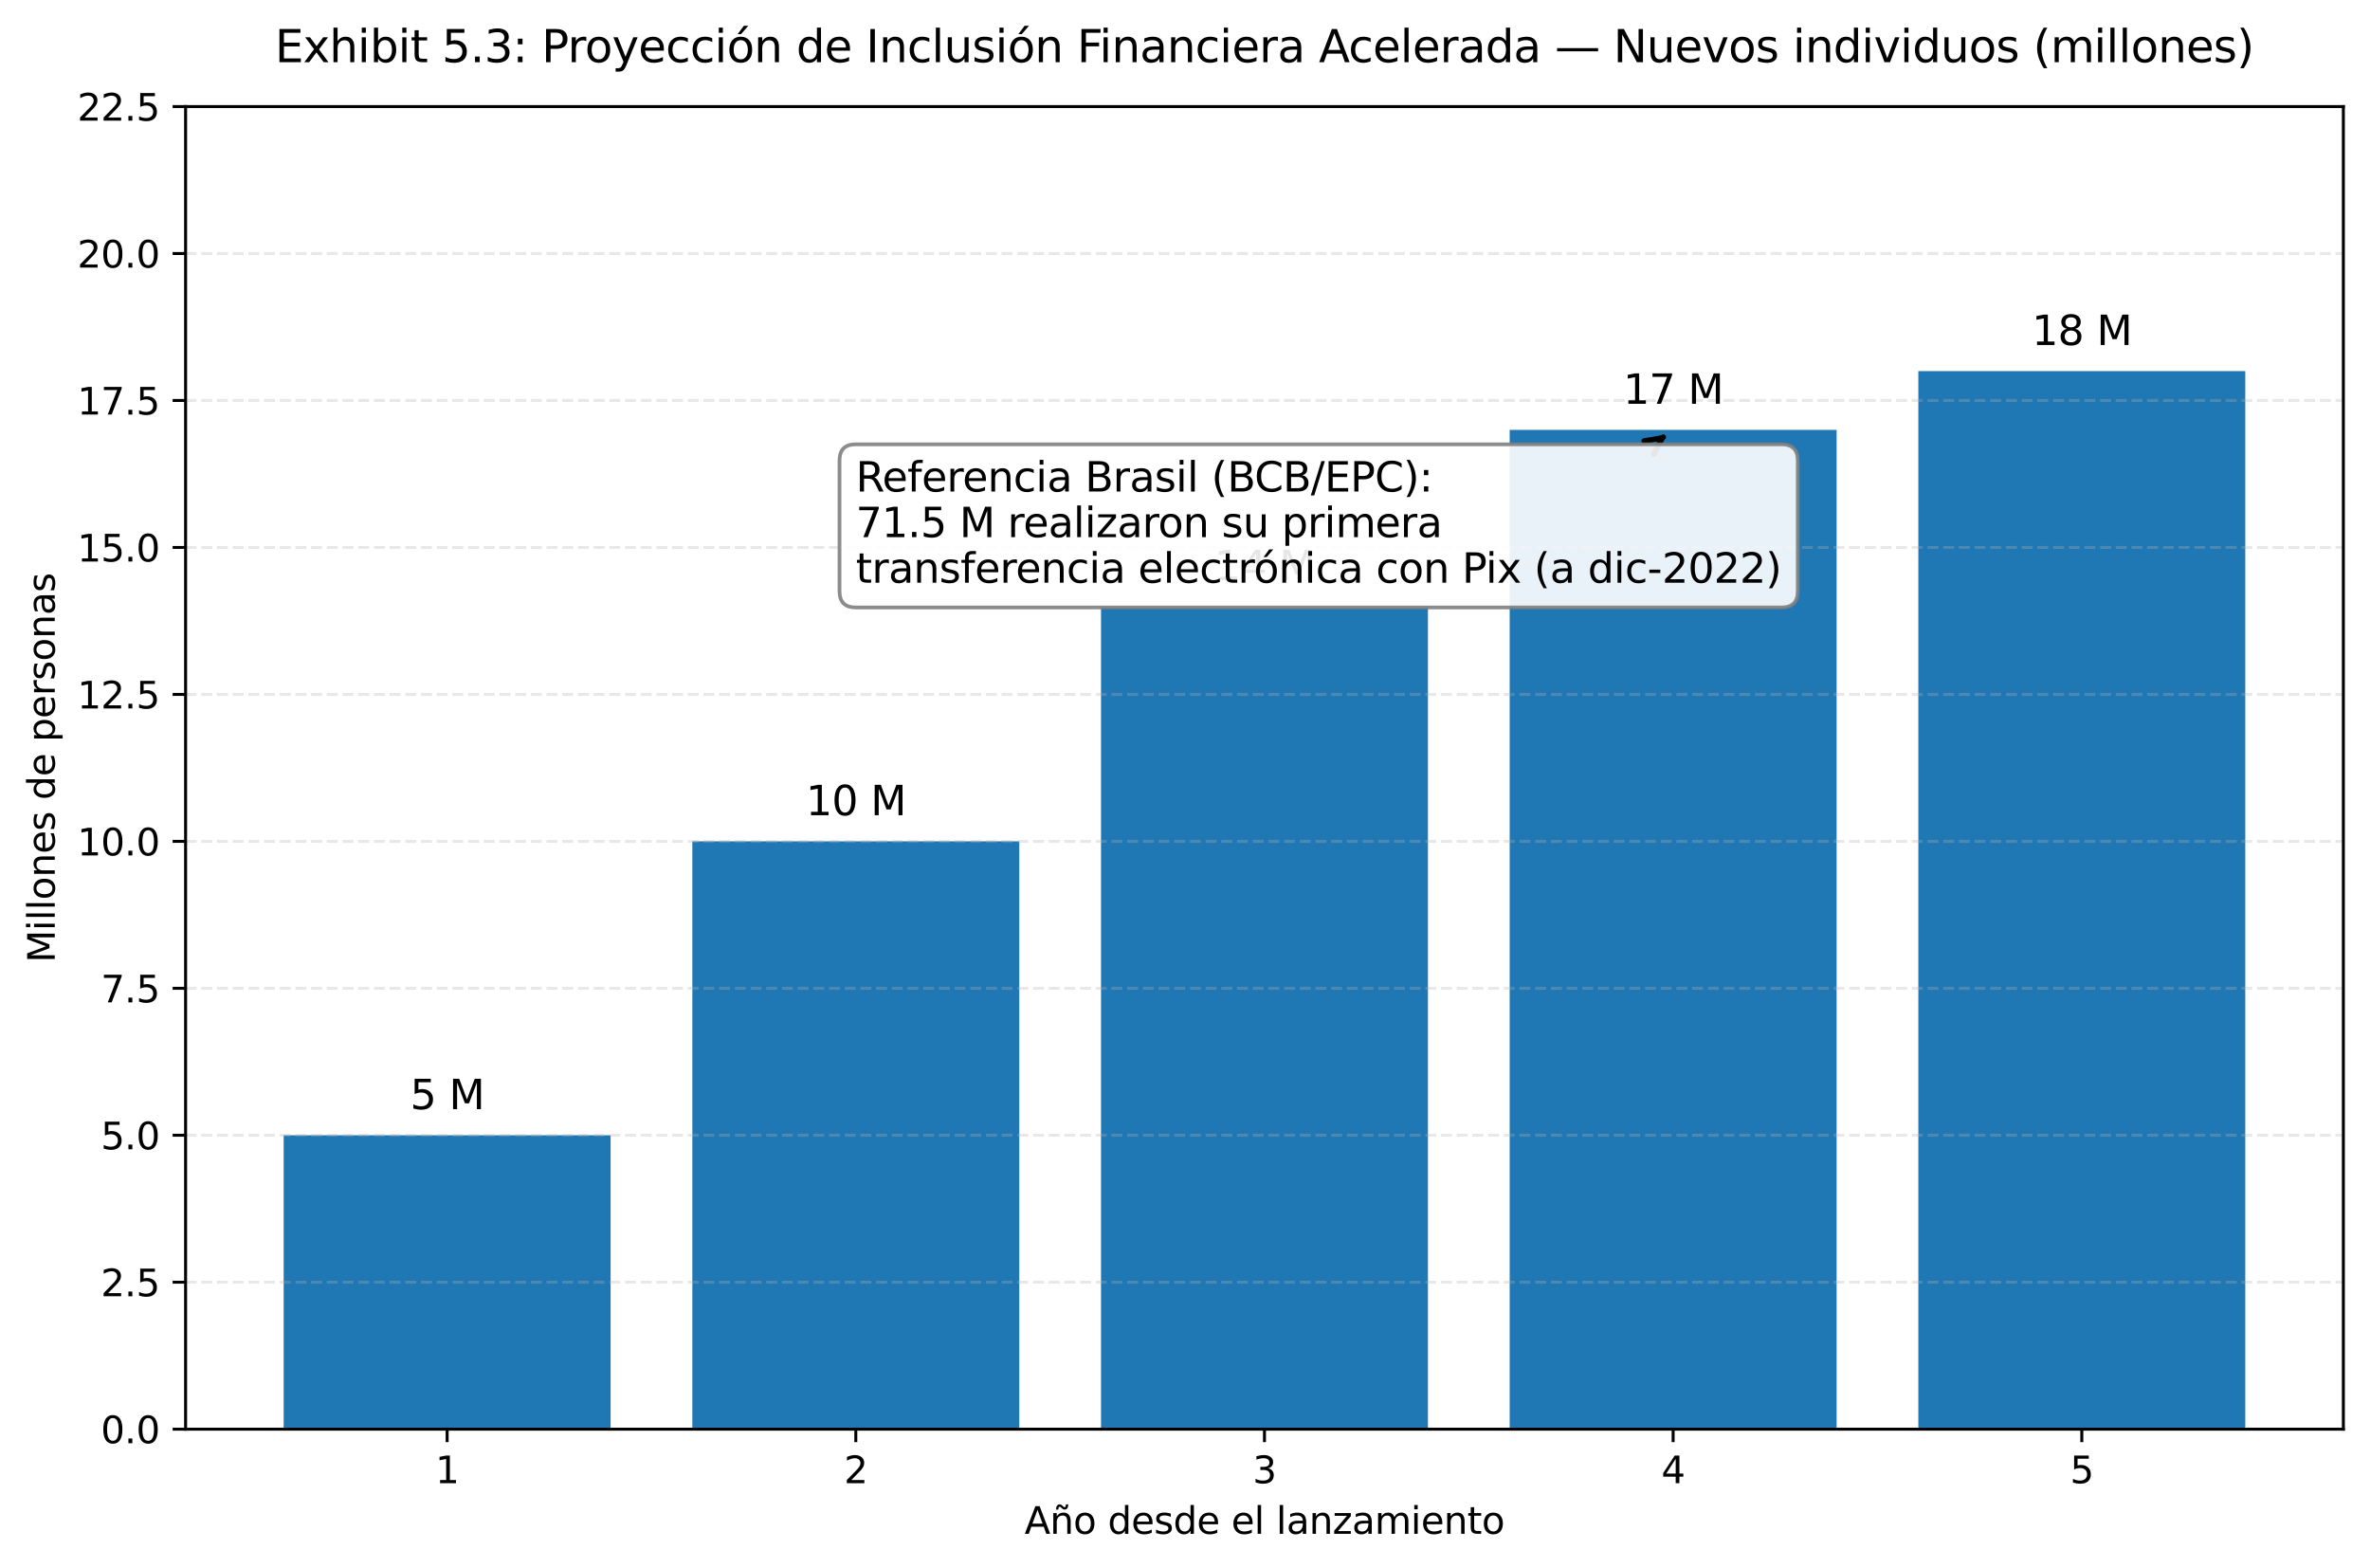 <?xml version="1.0" encoding="utf-8" standalone="no"?>
<!DOCTYPE svg PUBLIC "-//W3C//DTD SVG 1.1//EN"
  "http://www.w3.org/Graphics/SVG/1.1/DTD/svg11.dtd">
<svg xmlns:xlink="http://www.w3.org/1999/xlink" width="640.344pt" height="423.694pt" viewBox="0 0 640.344 423.694" xmlns="http://www.w3.org/2000/svg" version="1.1">
 <defs>
  <style type="text/css">*{stroke-linejoin: round; stroke-linecap: butt}</style>
 </defs>
 <g id="figure_1">
  <g id="patch_1">
   <path d="M 0 423.694 
L 640.344 423.694 
L 640.344 0 
L 0 0 
z
" style="fill: #ffffff"/>
  </g>
  <g id="axes_1">
   <g id="patch_2">
    <path d="M 50.144 386.138 
L 633.144 386.138 
L 633.144 28.798 
L 50.144 28.798 
z
" style="fill: #ffffff"/>
   </g>
   <g id="patch_3">
    <path d="M 76.644 386.138 
L 164.977 386.138 
L 164.977 306.729 
L 76.644 306.729 
z
" clip-path="url(#pb89495504a)" style="fill: #1f77b4"/>
   </g>
   <g id="patch_4">
    <path d="M 187.06 386.138 
L 275.394 386.138 
L 275.394 227.32 
L 187.06 227.32 
z
" clip-path="url(#pb89495504a)" style="fill: #1f77b4"/>
   </g>
   <g id="patch_5">
    <path d="M 297.477 386.138 
L 385.81 386.138 
L 385.81 163.793 
L 297.477 163.793 
z
" clip-path="url(#pb89495504a)" style="fill: #1f77b4"/>
   </g>
   <g id="patch_6">
    <path d="M 407.894 386.138 
L 496.227 386.138 
L 496.227 116.148 
L 407.894 116.148 
z
" clip-path="url(#pb89495504a)" style="fill: #1f77b4"/>
   </g>
   <g id="patch_7">
    <path d="M 518.31 386.138 
L 606.644 386.138 
L 606.644 100.266 
L 518.31 100.266 
z
" clip-path="url(#pb89495504a)" style="fill: #1f77b4"/>
   </g>
   <g id="matplotlib.axis_1">
    <g id="xtick_1">
     <g id="line2d_1">
      <defs>
       <path id="mb251bdc333" d="M 0 0 
L 0 3.5 
" style="stroke: #000000; stroke-width: 0.8"/>
      </defs>
      <g>
       <use xlink:href="#mb251bdc333" x="120.81" y="386.138" style="stroke: #000000; stroke-width: 0.8"/>
      </g>
     </g>
     <g id="text_1">
      <!-- 1 -->
      <g transform="translate(117.629 400.737) scale(0.1 -0.1)">
       <defs>
        <path id="DejaVuSans-31" d="M 794 531 
L 1825 531 
L 1825 4091 
L 703 3866 
L 703 4441 
L 1819 4666 
L 2450 4666 
L 2450 531 
L 3481 531 
L 3481 0 
L 794 0 
L 794 531 
z
" transform="scale(0.016)"/>
       </defs>
       <use xlink:href="#DejaVuSans-31"/>
      </g>
     </g>
    </g>
    <g id="xtick_2">
     <g id="line2d_2">
      <g>
       <use xlink:href="#mb251bdc333" x="231.227" y="386.138" style="stroke: #000000; stroke-width: 0.8"/>
      </g>
     </g>
     <g id="text_2">
      <!-- 2 -->
      <g transform="translate(228.046 400.737) scale(0.1 -0.1)">
       <defs>
        <path id="DejaVuSans-32" d="M 1228 531 
L 3431 531 
L 3431 0 
L 469 0 
L 469 531 
Q 828 903 1448 1529 
Q 2069 2156 2228 2338 
Q 2531 2678 2651 2914 
Q 2772 3150 2772 3378 
Q 2772 3750 2511 3984 
Q 2250 4219 1831 4219 
Q 1534 4219 1204 4116 
Q 875 4013 500 3803 
L 500 4441 
Q 881 4594 1212 4672 
Q 1544 4750 1819 4750 
Q 2544 4750 2975 4387 
Q 3406 4025 3406 3419 
Q 3406 3131 3298 2873 
Q 3191 2616 2906 2266 
Q 2828 2175 2409 1742 
Q 1991 1309 1228 531 
z
" transform="scale(0.016)"/>
       </defs>
       <use xlink:href="#DejaVuSans-32"/>
      </g>
     </g>
    </g>
    <g id="xtick_3">
     <g id="line2d_3">
      <g>
       <use xlink:href="#mb251bdc333" x="341.644" y="386.138" style="stroke: #000000; stroke-width: 0.8"/>
      </g>
     </g>
     <g id="text_3">
      <!-- 3 -->
      <g transform="translate(338.462 400.737) scale(0.1 -0.1)">
       <defs>
        <path id="DejaVuSans-33" d="M 2597 2516 
Q 3050 2419 3304 2112 
Q 3559 1806 3559 1356 
Q 3559 666 3084 287 
Q 2609 -91 1734 -91 
Q 1441 -91 1130 -33 
Q 819 25 488 141 
L 488 750 
Q 750 597 1062 519 
Q 1375 441 1716 441 
Q 2309 441 2620 675 
Q 2931 909 2931 1356 
Q 2931 1769 2642 2001 
Q 2353 2234 1838 2234 
L 1294 2234 
L 1294 2753 
L 1863 2753 
Q 2328 2753 2575 2939 
Q 2822 3125 2822 3475 
Q 2822 3834 2567 4026 
Q 2313 4219 1838 4219 
Q 1578 4219 1281 4162 
Q 984 4106 628 3988 
L 628 4550 
Q 988 4650 1302 4700 
Q 1616 4750 1894 4750 
Q 2613 4750 3031 4423 
Q 3450 4097 3450 3541 
Q 3450 3153 3228 2886 
Q 3006 2619 2597 2516 
z
" transform="scale(0.016)"/>
       </defs>
       <use xlink:href="#DejaVuSans-33"/>
      </g>
     </g>
    </g>
    <g id="xtick_4">
     <g id="line2d_4">
      <g>
       <use xlink:href="#mb251bdc333" x="452.06" y="386.138" style="stroke: #000000; stroke-width: 0.8"/>
      </g>
     </g>
     <g id="text_4">
      <!-- 4 -->
      <g transform="translate(448.879 400.737) scale(0.1 -0.1)">
       <defs>
        <path id="DejaVuSans-34" d="M 2419 4116 
L 825 1625 
L 2419 1625 
L 2419 4116 
z
M 2253 4666 
L 3047 4666 
L 3047 1625 
L 3713 1625 
L 3713 1100 
L 3047 1100 
L 3047 0 
L 2419 0 
L 2419 1100 
L 313 1100 
L 313 1709 
L 2253 4666 
z
" transform="scale(0.016)"/>
       </defs>
       <use xlink:href="#DejaVuSans-34"/>
      </g>
     </g>
    </g>
    <g id="xtick_5">
     <g id="line2d_5">
      <g>
       <use xlink:href="#mb251bdc333" x="562.477" y="386.138" style="stroke: #000000; stroke-width: 0.8"/>
      </g>
     </g>
     <g id="text_5">
      <!-- 5 -->
      <g transform="translate(559.296 400.737) scale(0.1 -0.1)">
       <defs>
        <path id="DejaVuSans-35" d="M 691 4666 
L 3169 4666 
L 3169 4134 
L 1269 4134 
L 1269 2991 
Q 1406 3038 1543 3061 
Q 1681 3084 1819 3084 
Q 2600 3084 3056 2656 
Q 3513 2228 3513 1497 
Q 3513 744 3044 326 
Q 2575 -91 1722 -91 
Q 1428 -91 1123 -41 
Q 819 9 494 109 
L 494 744 
Q 775 591 1075 516 
Q 1375 441 1709 441 
Q 2250 441 2565 725 
Q 2881 1009 2881 1497 
Q 2881 1984 2565 2268 
Q 2250 2553 1709 2553 
Q 1456 2553 1204 2497 
Q 953 2441 691 2322 
L 691 4666 
z
" transform="scale(0.016)"/>
       </defs>
       <use xlink:href="#DejaVuSans-35"/>
      </g>
     </g>
    </g>
    <g id="text_6">
     <!-- Año desde el lanzamiento -->
     <g transform="translate(276.822 414.415) scale(0.1 -0.1)">
      <defs>
       <path id="DejaVuSans-41" d="M 2188 4044 
L 1331 1722 
L 3047 1722 
L 2188 4044 
z
M 1831 4666 
L 2547 4666 
L 4325 0 
L 3669 0 
L 3244 1197 
L 1141 1197 
L 716 0 
L 50 0 
L 1831 4666 
z
" transform="scale(0.016)"/>
       <path id="DejaVuSans-f1" d="M 3513 2113 
L 3513 0 
L 2938 0 
L 2938 2094 
Q 2938 2591 2744 2837 
Q 2550 3084 2163 3084 
Q 1697 3084 1428 2787 
Q 1159 2491 1159 1978 
L 1159 0 
L 581 0 
L 581 3500 
L 1159 3500 
L 1159 2956 
Q 1366 3272 1645 3428 
Q 1925 3584 2291 3584 
Q 2894 3584 3203 3211 
Q 3513 2838 3513 2113 
z
M 2060 4281 
L 1881 4453 
Q 1813 4516 1761 4545 
Q 1710 4575 1669 4575 
Q 1550 4575 1494 4461 
Q 1438 4347 1431 4091 
L 1041 4091 
Q 1047 4513 1206 4742 
Q 1366 4972 1650 4972 
Q 1769 4972 1869 4928 
Q 1969 4884 2085 4781 
L 2263 4609 
Q 2331 4547 2383 4517 
Q 2435 4488 2475 4488 
Q 2594 4488 2650 4602 
Q 2706 4716 2713 4972 
L 3103 4972 
Q 3097 4550 2937 4320 
Q 2778 4091 2494 4091 
Q 2375 4091 2275 4134 
Q 2175 4178 2060 4281 
z
" transform="scale(0.016)"/>
       <path id="DejaVuSans-6f" d="M 1959 3097 
Q 1497 3097 1228 2736 
Q 959 2375 959 1747 
Q 959 1119 1226 758 
Q 1494 397 1959 397 
Q 2419 397 2687 759 
Q 2956 1122 2956 1747 
Q 2956 2369 2687 2733 
Q 2419 3097 1959 3097 
z
M 1959 3584 
Q 2709 3584 3137 3096 
Q 3566 2609 3566 1747 
Q 3566 888 3137 398 
Q 2709 -91 1959 -91 
Q 1206 -91 779 398 
Q 353 888 353 1747 
Q 353 2609 779 3096 
Q 1206 3584 1959 3584 
z
" transform="scale(0.016)"/>
       <path id="DejaVuSans-20" transform="scale(0.016)"/>
       <path id="DejaVuSans-64" d="M 2906 2969 
L 2906 4863 
L 3481 4863 
L 3481 0 
L 2906 0 
L 2906 525 
Q 2725 213 2448 61 
Q 2172 -91 1784 -91 
Q 1150 -91 751 415 
Q 353 922 353 1747 
Q 353 2572 751 3078 
Q 1150 3584 1784 3584 
Q 2172 3584 2448 3432 
Q 2725 3281 2906 2969 
z
M 947 1747 
Q 947 1113 1208 752 
Q 1469 391 1925 391 
Q 2381 391 2643 752 
Q 2906 1113 2906 1747 
Q 2906 2381 2643 2742 
Q 2381 3103 1925 3103 
Q 1469 3103 1208 2742 
Q 947 2381 947 1747 
z
" transform="scale(0.016)"/>
       <path id="DejaVuSans-65" d="M 3597 1894 
L 3597 1613 
L 953 1613 
Q 991 1019 1311 708 
Q 1631 397 2203 397 
Q 2534 397 2845 478 
Q 3156 559 3463 722 
L 3463 178 
Q 3153 47 2828 -22 
Q 2503 -91 2169 -91 
Q 1331 -91 842 396 
Q 353 884 353 1716 
Q 353 2575 817 3079 
Q 1281 3584 2069 3584 
Q 2775 3584 3186 3129 
Q 3597 2675 3597 1894 
z
M 3022 2063 
Q 3016 2534 2758 2815 
Q 2500 3097 2075 3097 
Q 1594 3097 1305 2825 
Q 1016 2553 972 2059 
L 3022 2063 
z
" transform="scale(0.016)"/>
       <path id="DejaVuSans-73" d="M 2834 3397 
L 2834 2853 
Q 2591 2978 2328 3040 
Q 2066 3103 1784 3103 
Q 1356 3103 1142 2972 
Q 928 2841 928 2578 
Q 928 2378 1081 2264 
Q 1234 2150 1697 2047 
L 1894 2003 
Q 2506 1872 2764 1633 
Q 3022 1394 3022 966 
Q 3022 478 2636 193 
Q 2250 -91 1575 -91 
Q 1294 -91 989 -36 
Q 684 19 347 128 
L 347 722 
Q 666 556 975 473 
Q 1284 391 1588 391 
Q 1994 391 2212 530 
Q 2431 669 2431 922 
Q 2431 1156 2273 1281 
Q 2116 1406 1581 1522 
L 1381 1569 
Q 847 1681 609 1914 
Q 372 2147 372 2553 
Q 372 3047 722 3315 
Q 1072 3584 1716 3584 
Q 2034 3584 2315 3537 
Q 2597 3491 2834 3397 
z
" transform="scale(0.016)"/>
       <path id="DejaVuSans-6c" d="M 603 4863 
L 1178 4863 
L 1178 0 
L 603 0 
L 603 4863 
z
" transform="scale(0.016)"/>
       <path id="DejaVuSans-61" d="M 2194 1759 
Q 1497 1759 1228 1600 
Q 959 1441 959 1056 
Q 959 750 1161 570 
Q 1363 391 1709 391 
Q 2188 391 2477 730 
Q 2766 1069 2766 1631 
L 2766 1759 
L 2194 1759 
z
M 3341 1997 
L 3341 0 
L 2766 0 
L 2766 531 
Q 2569 213 2275 61 
Q 1981 -91 1556 -91 
Q 1019 -91 701 211 
Q 384 513 384 1019 
Q 384 1609 779 1909 
Q 1175 2209 1959 2209 
L 2766 2209 
L 2766 2266 
Q 2766 2663 2505 2880 
Q 2244 3097 1772 3097 
Q 1472 3097 1187 3025 
Q 903 2953 641 2809 
L 641 3341 
Q 956 3463 1253 3523 
Q 1550 3584 1831 3584 
Q 2591 3584 2966 3190 
Q 3341 2797 3341 1997 
z
" transform="scale(0.016)"/>
       <path id="DejaVuSans-6e" d="M 3513 2113 
L 3513 0 
L 2938 0 
L 2938 2094 
Q 2938 2591 2744 2837 
Q 2550 3084 2163 3084 
Q 1697 3084 1428 2787 
Q 1159 2491 1159 1978 
L 1159 0 
L 581 0 
L 581 3500 
L 1159 3500 
L 1159 2956 
Q 1366 3272 1645 3428 
Q 1925 3584 2291 3584 
Q 2894 3584 3203 3211 
Q 3513 2838 3513 2113 
z
" transform="scale(0.016)"/>
       <path id="DejaVuSans-7a" d="M 353 3500 
L 3084 3500 
L 3084 2975 
L 922 459 
L 3084 459 
L 3084 0 
L 275 0 
L 275 525 
L 2438 3041 
L 353 3041 
L 353 3500 
z
" transform="scale(0.016)"/>
       <path id="DejaVuSans-6d" d="M 3328 2828 
Q 3544 3216 3844 3400 
Q 4144 3584 4550 3584 
Q 5097 3584 5394 3201 
Q 5691 2819 5691 2113 
L 5691 0 
L 5113 0 
L 5113 2094 
Q 5113 2597 4934 2840 
Q 4756 3084 4391 3084 
Q 3944 3084 3684 2787 
Q 3425 2491 3425 1978 
L 3425 0 
L 2847 0 
L 2847 2094 
Q 2847 2600 2669 2842 
Q 2491 3084 2119 3084 
Q 1678 3084 1418 2786 
Q 1159 2488 1159 1978 
L 1159 0 
L 581 0 
L 581 3500 
L 1159 3500 
L 1159 2956 
Q 1356 3278 1631 3431 
Q 1906 3584 2284 3584 
Q 2666 3584 2933 3390 
Q 3200 3197 3328 2828 
z
" transform="scale(0.016)"/>
       <path id="DejaVuSans-69" d="M 603 3500 
L 1178 3500 
L 1178 0 
L 603 0 
L 603 3500 
z
M 603 4863 
L 1178 4863 
L 1178 4134 
L 603 4134 
L 603 4863 
z
" transform="scale(0.016)"/>
       <path id="DejaVuSans-74" d="M 1172 4494 
L 1172 3500 
L 2356 3500 
L 2356 3053 
L 1172 3053 
L 1172 1153 
Q 1172 725 1289 603 
Q 1406 481 1766 481 
L 2356 481 
L 2356 0 
L 1766 0 
Q 1100 0 847 248 
Q 594 497 594 1153 
L 594 3053 
L 172 3053 
L 172 3500 
L 594 3500 
L 594 4494 
L 1172 4494 
z
" transform="scale(0.016)"/>
      </defs>
      <use xlink:href="#DejaVuSans-41"/>
      <use xlink:href="#DejaVuSans-f1" transform="translate(68.408 0)"/>
      <use xlink:href="#DejaVuSans-6f" transform="translate(131.787 0)"/>
      <use xlink:href="#DejaVuSans-20" transform="translate(192.969 0)"/>
      <use xlink:href="#DejaVuSans-64" transform="translate(224.756 0)"/>
      <use xlink:href="#DejaVuSans-65" transform="translate(288.232 0)"/>
      <use xlink:href="#DejaVuSans-73" transform="translate(349.756 0)"/>
      <use xlink:href="#DejaVuSans-64" transform="translate(401.855 0)"/>
      <use xlink:href="#DejaVuSans-65" transform="translate(465.332 0)"/>
      <use xlink:href="#DejaVuSans-20" transform="translate(526.855 0)"/>
      <use xlink:href="#DejaVuSans-65" transform="translate(558.643 0)"/>
      <use xlink:href="#DejaVuSans-6c" transform="translate(620.166 0)"/>
      <use xlink:href="#DejaVuSans-20" transform="translate(647.949 0)"/>
      <use xlink:href="#DejaVuSans-6c" transform="translate(679.736 0)"/>
      <use xlink:href="#DejaVuSans-61" transform="translate(707.52 0)"/>
      <use xlink:href="#DejaVuSans-6e" transform="translate(768.799 0)"/>
      <use xlink:href="#DejaVuSans-7a" transform="translate(832.178 0)"/>
      <use xlink:href="#DejaVuSans-61" transform="translate(884.668 0)"/>
      <use xlink:href="#DejaVuSans-6d" transform="translate(945.947 0)"/>
      <use xlink:href="#DejaVuSans-69" transform="translate(1043.359 0)"/>
      <use xlink:href="#DejaVuSans-65" transform="translate(1071.143 0)"/>
      <use xlink:href="#DejaVuSans-6e" transform="translate(1132.666 0)"/>
      <use xlink:href="#DejaVuSans-74" transform="translate(1196.045 0)"/>
      <use xlink:href="#DejaVuSans-6f" transform="translate(1235.254 0)"/>
     </g>
    </g>
   </g>
   <g id="matplotlib.axis_2">
    <g id="ytick_1">
     <g id="line2d_6">
      <path d="M 50.144 386.138 
L 633.144 386.138 
" clip-path="url(#pb89495504a)" style="fill: none; stroke-dasharray: 2.96,1.28; stroke-dashoffset: 0; stroke: #b0b0b0; stroke-opacity: 0.3; stroke-width: 0.8"/>
     </g>
     <g id="line2d_7">
      <defs>
       <path id="mf195c49783" d="M 0 0 
L -3.5 0 
" style="stroke: #000000; stroke-width: 0.8"/>
      </defs>
      <g>
       <use xlink:href="#mf195c49783" x="50.144" y="386.138" style="stroke: #000000; stroke-width: 0.8"/>
      </g>
     </g>
     <g id="text_7">
      <!-- 0.0 -->
      <g transform="translate(27.241 389.937) scale(0.1 -0.1)">
       <defs>
        <path id="DejaVuSans-30" d="M 2034 4250 
Q 1547 4250 1301 3770 
Q 1056 3291 1056 2328 
Q 1056 1369 1301 889 
Q 1547 409 2034 409 
Q 2525 409 2770 889 
Q 3016 1369 3016 2328 
Q 3016 3291 2770 3770 
Q 2525 4250 2034 4250 
z
M 2034 4750 
Q 2819 4750 3233 4129 
Q 3647 3509 3647 2328 
Q 3647 1150 3233 529 
Q 2819 -91 2034 -91 
Q 1250 -91 836 529 
Q 422 1150 422 2328 
Q 422 3509 836 4129 
Q 1250 4750 2034 4750 
z
" transform="scale(0.016)"/>
        <path id="DejaVuSans-2e" d="M 684 794 
L 1344 794 
L 1344 0 
L 684 0 
L 684 794 
z
" transform="scale(0.016)"/>
       </defs>
       <use xlink:href="#DejaVuSans-30"/>
       <use xlink:href="#DejaVuSans-2e" transform="translate(63.623 0)"/>
       <use xlink:href="#DejaVuSans-30" transform="translate(95.41 0)"/>
      </g>
     </g>
    </g>
    <g id="ytick_2">
     <g id="line2d_8">
      <path d="M 50.144 346.434 
L 633.144 346.434 
" clip-path="url(#pb89495504a)" style="fill: none; stroke-dasharray: 2.96,1.28; stroke-dashoffset: 0; stroke: #b0b0b0; stroke-opacity: 0.3; stroke-width: 0.8"/>
     </g>
     <g id="line2d_9">
      <g>
       <use xlink:href="#mf195c49783" x="50.144" y="346.434" style="stroke: #000000; stroke-width: 0.8"/>
      </g>
     </g>
     <g id="text_8">
      <!-- 2.5 -->
      <g transform="translate(27.241 350.233) scale(0.1 -0.1)">
       <use xlink:href="#DejaVuSans-32"/>
       <use xlink:href="#DejaVuSans-2e" transform="translate(63.623 0)"/>
       <use xlink:href="#DejaVuSans-35" transform="translate(95.41 0)"/>
      </g>
     </g>
    </g>
    <g id="ytick_3">
     <g id="line2d_10">
      <path d="M 50.144 306.729 
L 633.144 306.729 
" clip-path="url(#pb89495504a)" style="fill: none; stroke-dasharray: 2.96,1.28; stroke-dashoffset: 0; stroke: #b0b0b0; stroke-opacity: 0.3; stroke-width: 0.8"/>
     </g>
     <g id="line2d_11">
      <g>
       <use xlink:href="#mf195c49783" x="50.144" y="306.729" style="stroke: #000000; stroke-width: 0.8"/>
      </g>
     </g>
     <g id="text_9">
      <!-- 5.0 -->
      <g transform="translate(27.241 310.528) scale(0.1 -0.1)">
       <use xlink:href="#DejaVuSans-35"/>
       <use xlink:href="#DejaVuSans-2e" transform="translate(63.623 0)"/>
       <use xlink:href="#DejaVuSans-30" transform="translate(95.41 0)"/>
      </g>
     </g>
    </g>
    <g id="ytick_4">
     <g id="line2d_12">
      <path d="M 50.144 267.025 
L 633.144 267.025 
" clip-path="url(#pb89495504a)" style="fill: none; stroke-dasharray: 2.96,1.28; stroke-dashoffset: 0; stroke: #b0b0b0; stroke-opacity: 0.3; stroke-width: 0.8"/>
     </g>
     <g id="line2d_13">
      <g>
       <use xlink:href="#mf195c49783" x="50.144" y="267.025" style="stroke: #000000; stroke-width: 0.8"/>
      </g>
     </g>
     <g id="text_10">
      <!-- 7.5 -->
      <g transform="translate(27.241 270.824) scale(0.1 -0.1)">
       <defs>
        <path id="DejaVuSans-37" d="M 525 4666 
L 3525 4666 
L 3525 4397 
L 1831 0 
L 1172 0 
L 2766 4134 
L 525 4134 
L 525 4666 
z
" transform="scale(0.016)"/>
       </defs>
       <use xlink:href="#DejaVuSans-37"/>
       <use xlink:href="#DejaVuSans-2e" transform="translate(63.623 0)"/>
       <use xlink:href="#DejaVuSans-35" transform="translate(95.41 0)"/>
      </g>
     </g>
    </g>
    <g id="ytick_5">
     <g id="line2d_14">
      <path d="M 50.144 227.32 
L 633.144 227.32 
" clip-path="url(#pb89495504a)" style="fill: none; stroke-dasharray: 2.96,1.28; stroke-dashoffset: 0; stroke: #b0b0b0; stroke-opacity: 0.3; stroke-width: 0.8"/>
     </g>
     <g id="line2d_15">
      <g>
       <use xlink:href="#mf195c49783" x="50.144" y="227.32" style="stroke: #000000; stroke-width: 0.8"/>
      </g>
     </g>
     <g id="text_11">
      <!-- 10.0 -->
      <g transform="translate(20.878 231.12) scale(0.1 -0.1)">
       <use xlink:href="#DejaVuSans-31"/>
       <use xlink:href="#DejaVuSans-30" transform="translate(63.623 0)"/>
       <use xlink:href="#DejaVuSans-2e" transform="translate(127.246 0)"/>
       <use xlink:href="#DejaVuSans-30" transform="translate(159.033 0)"/>
      </g>
     </g>
    </g>
    <g id="ytick_6">
     <g id="line2d_16">
      <path d="M 50.144 187.616 
L 633.144 187.616 
" clip-path="url(#pb89495504a)" style="fill: none; stroke-dasharray: 2.96,1.28; stroke-dashoffset: 0; stroke: #b0b0b0; stroke-opacity: 0.3; stroke-width: 0.8"/>
     </g>
     <g id="line2d_17">
      <g>
       <use xlink:href="#mf195c49783" x="50.144" y="187.616" style="stroke: #000000; stroke-width: 0.8"/>
      </g>
     </g>
     <g id="text_12">
      <!-- 12.5 -->
      <g transform="translate(20.878 191.415) scale(0.1 -0.1)">
       <use xlink:href="#DejaVuSans-31"/>
       <use xlink:href="#DejaVuSans-32" transform="translate(63.623 0)"/>
       <use xlink:href="#DejaVuSans-2e" transform="translate(127.246 0)"/>
       <use xlink:href="#DejaVuSans-35" transform="translate(159.033 0)"/>
      </g>
     </g>
    </g>
    <g id="ytick_7">
     <g id="line2d_18">
      <path d="M 50.144 147.911 
L 633.144 147.911 
" clip-path="url(#pb89495504a)" style="fill: none; stroke-dasharray: 2.96,1.28; stroke-dashoffset: 0; stroke: #b0b0b0; stroke-opacity: 0.3; stroke-width: 0.8"/>
     </g>
     <g id="line2d_19">
      <g>
       <use xlink:href="#mf195c49783" x="50.144" y="147.911" style="stroke: #000000; stroke-width: 0.8"/>
      </g>
     </g>
     <g id="text_13">
      <!-- 15.0 -->
      <g transform="translate(20.878 151.711) scale(0.1 -0.1)">
       <use xlink:href="#DejaVuSans-31"/>
       <use xlink:href="#DejaVuSans-35" transform="translate(63.623 0)"/>
       <use xlink:href="#DejaVuSans-2e" transform="translate(127.246 0)"/>
       <use xlink:href="#DejaVuSans-30" transform="translate(159.033 0)"/>
      </g>
     </g>
    </g>
    <g id="ytick_8">
     <g id="line2d_20">
      <path d="M 50.144 108.207 
L 633.144 108.207 
" clip-path="url(#pb89495504a)" style="fill: none; stroke-dasharray: 2.96,1.28; stroke-dashoffset: 0; stroke: #b0b0b0; stroke-opacity: 0.3; stroke-width: 0.8"/>
     </g>
     <g id="line2d_21">
      <g>
       <use xlink:href="#mf195c49783" x="50.144" y="108.207" style="stroke: #000000; stroke-width: 0.8"/>
      </g>
     </g>
     <g id="text_14">
      <!-- 17.5 -->
      <g transform="translate(20.878 112.006) scale(0.1 -0.1)">
       <use xlink:href="#DejaVuSans-31"/>
       <use xlink:href="#DejaVuSans-37" transform="translate(63.623 0)"/>
       <use xlink:href="#DejaVuSans-2e" transform="translate(127.246 0)"/>
       <use xlink:href="#DejaVuSans-35" transform="translate(159.033 0)"/>
      </g>
     </g>
    </g>
    <g id="ytick_9">
     <g id="line2d_22">
      <path d="M 50.144 68.503 
L 633.144 68.503 
" clip-path="url(#pb89495504a)" style="fill: none; stroke-dasharray: 2.96,1.28; stroke-dashoffset: 0; stroke: #b0b0b0; stroke-opacity: 0.3; stroke-width: 0.8"/>
     </g>
     <g id="line2d_23">
      <g>
       <use xlink:href="#mf195c49783" x="50.144" y="68.503" style="stroke: #000000; stroke-width: 0.8"/>
      </g>
     </g>
     <g id="text_15">
      <!-- 20.0 -->
      <g transform="translate(20.878 72.302) scale(0.1 -0.1)">
       <use xlink:href="#DejaVuSans-32"/>
       <use xlink:href="#DejaVuSans-30" transform="translate(63.623 0)"/>
       <use xlink:href="#DejaVuSans-2e" transform="translate(127.246 0)"/>
       <use xlink:href="#DejaVuSans-30" transform="translate(159.033 0)"/>
      </g>
     </g>
    </g>
    <g id="ytick_10">
     <g id="line2d_24">
      <path d="M 50.144 28.798 
L 633.144 28.798 
" clip-path="url(#pb89495504a)" style="fill: none; stroke-dasharray: 2.96,1.28; stroke-dashoffset: 0; stroke: #b0b0b0; stroke-opacity: 0.3; stroke-width: 0.8"/>
     </g>
     <g id="line2d_25">
      <g>
       <use xlink:href="#mf195c49783" x="50.144" y="28.798" style="stroke: #000000; stroke-width: 0.8"/>
      </g>
     </g>
     <g id="text_16">
      <!-- 22.5 -->
      <g transform="translate(20.878 32.597) scale(0.1 -0.1)">
       <use xlink:href="#DejaVuSans-32"/>
       <use xlink:href="#DejaVuSans-32" transform="translate(63.623 0)"/>
       <use xlink:href="#DejaVuSans-2e" transform="translate(127.246 0)"/>
       <use xlink:href="#DejaVuSans-35" transform="translate(159.033 0)"/>
      </g>
     </g>
    </g>
    <g id="text_17">
     <!-- Millones de personas -->
     <g transform="translate(14.798 260.095) rotate(-90) scale(0.1 -0.1)">
      <defs>
       <path id="DejaVuSans-4d" d="M 628 4666 
L 1569 4666 
L 2759 1491 
L 3956 4666 
L 4897 4666 
L 4897 0 
L 4281 0 
L 4281 4097 
L 3078 897 
L 2444 897 
L 1241 4097 
L 1241 0 
L 628 0 
L 628 4666 
z
" transform="scale(0.016)"/>
       <path id="DejaVuSans-70" d="M 1159 525 
L 1159 -1331 
L 581 -1331 
L 581 3500 
L 1159 3500 
L 1159 2969 
Q 1341 3281 1617 3432 
Q 1894 3584 2278 3584 
Q 2916 3584 3314 3078 
Q 3713 2572 3713 1747 
Q 3713 922 3314 415 
Q 2916 -91 2278 -91 
Q 1894 -91 1617 61 
Q 1341 213 1159 525 
z
M 3116 1747 
Q 3116 2381 2855 2742 
Q 2594 3103 2138 3103 
Q 1681 3103 1420 2742 
Q 1159 2381 1159 1747 
Q 1159 1113 1420 752 
Q 1681 391 2138 391 
Q 2594 391 2855 752 
Q 3116 1113 3116 1747 
z
" transform="scale(0.016)"/>
       <path id="DejaVuSans-72" d="M 2631 2963 
Q 2534 3019 2420 3045 
Q 2306 3072 2169 3072 
Q 1681 3072 1420 2755 
Q 1159 2438 1159 1844 
L 1159 0 
L 581 0 
L 581 3500 
L 1159 3500 
L 1159 2956 
Q 1341 3275 1631 3429 
Q 1922 3584 2338 3584 
Q 2397 3584 2469 3576 
Q 2541 3569 2628 3553 
L 2631 2963 
z
" transform="scale(0.016)"/>
      </defs>
      <use xlink:href="#DejaVuSans-4d"/>
      <use xlink:href="#DejaVuSans-69" transform="translate(86.279 0)"/>
      <use xlink:href="#DejaVuSans-6c" transform="translate(114.062 0)"/>
      <use xlink:href="#DejaVuSans-6c" transform="translate(141.846 0)"/>
      <use xlink:href="#DejaVuSans-6f" transform="translate(169.629 0)"/>
      <use xlink:href="#DejaVuSans-6e" transform="translate(230.811 0)"/>
      <use xlink:href="#DejaVuSans-65" transform="translate(294.189 0)"/>
      <use xlink:href="#DejaVuSans-73" transform="translate(355.713 0)"/>
      <use xlink:href="#DejaVuSans-20" transform="translate(407.812 0)"/>
      <use xlink:href="#DejaVuSans-64" transform="translate(439.6 0)"/>
      <use xlink:href="#DejaVuSans-65" transform="translate(503.076 0)"/>
      <use xlink:href="#DejaVuSans-20" transform="translate(564.6 0)"/>
      <use xlink:href="#DejaVuSans-70" transform="translate(596.387 0)"/>
      <use xlink:href="#DejaVuSans-65" transform="translate(659.863 0)"/>
      <use xlink:href="#DejaVuSans-72" transform="translate(721.387 0)"/>
      <use xlink:href="#DejaVuSans-73" transform="translate(762.5 0)"/>
      <use xlink:href="#DejaVuSans-6f" transform="translate(814.6 0)"/>
      <use xlink:href="#DejaVuSans-6e" transform="translate(875.781 0)"/>
      <use xlink:href="#DejaVuSans-61" transform="translate(939.16 0)"/>
      <use xlink:href="#DejaVuSans-73" transform="translate(1000.439 0)"/>
     </g>
    </g>
   </g>
   <g id="patch_8">
    <path d="M 50.144 386.138 
L 50.144 28.798 
" style="fill: none; stroke: #000000; stroke-width: 0.8; stroke-linejoin: miter; stroke-linecap: square"/>
   </g>
   <g id="patch_9">
    <path d="M 633.144 386.138 
L 633.144 28.798 
" style="fill: none; stroke: #000000; stroke-width: 0.8; stroke-linejoin: miter; stroke-linecap: square"/>
   </g>
   <g id="patch_10">
    <path d="M 50.144 386.138 
L 633.144 386.138 
" style="fill: none; stroke: #000000; stroke-width: 0.8; stroke-linejoin: miter; stroke-linecap: square"/>
   </g>
   <g id="patch_11">
    <path d="M 50.144 28.798 
L 633.144 28.798 
" style="fill: none; stroke: #000000; stroke-width: 0.8; stroke-linejoin: miter; stroke-linecap: square"/>
   </g>
   <g id="text_18">
    <!-- 5 M -->
    <g transform="translate(110.818 299.677) scale(0.11 -0.11)">
     <use xlink:href="#DejaVuSans-35"/>
     <use xlink:href="#DejaVuSans-20" transform="translate(63.623 0)"/>
     <use xlink:href="#DejaVuSans-4d" transform="translate(95.41 0)"/>
    </g>
   </g>
   <g id="text_19">
    <!-- 10 M -->
    <g transform="translate(217.735 220.268) scale(0.11 -0.11)">
     <use xlink:href="#DejaVuSans-31"/>
     <use xlink:href="#DejaVuSans-30" transform="translate(63.623 0)"/>
     <use xlink:href="#DejaVuSans-20" transform="translate(127.246 0)"/>
     <use xlink:href="#DejaVuSans-4d" transform="translate(159.033 0)"/>
    </g>
   </g>
   <g id="text_20">
    <!-- 14 M -->
    <g transform="translate(328.152 156.741) scale(0.11 -0.11)">
     <use xlink:href="#DejaVuSans-31"/>
     <use xlink:href="#DejaVuSans-34" transform="translate(63.623 0)"/>
     <use xlink:href="#DejaVuSans-20" transform="translate(127.246 0)"/>
     <use xlink:href="#DejaVuSans-4d" transform="translate(159.033 0)"/>
    </g>
   </g>
   <g id="text_21">
    <!-- 17 M -->
    <g transform="translate(438.568 109.096) scale(0.11 -0.11)">
     <use xlink:href="#DejaVuSans-31"/>
     <use xlink:href="#DejaVuSans-37" transform="translate(63.623 0)"/>
     <use xlink:href="#DejaVuSans-20" transform="translate(127.246 0)"/>
     <use xlink:href="#DejaVuSans-4d" transform="translate(159.033 0)"/>
    </g>
   </g>
   <g id="text_22">
    <!-- 18 M -->
    <g transform="translate(548.985 93.214) scale(0.11 -0.11)">
     <defs>
      <path id="DejaVuSans-38" d="M 2034 2216 
Q 1584 2216 1326 1975 
Q 1069 1734 1069 1313 
Q 1069 891 1326 650 
Q 1584 409 2034 409 
Q 2484 409 2743 651 
Q 3003 894 3003 1313 
Q 3003 1734 2745 1975 
Q 2488 2216 2034 2216 
z
M 1403 2484 
Q 997 2584 770 2862 
Q 544 3141 544 3541 
Q 544 4100 942 4425 
Q 1341 4750 2034 4750 
Q 2731 4750 3128 4425 
Q 3525 4100 3525 3541 
Q 3525 3141 3298 2862 
Q 3072 2584 2669 2484 
Q 3125 2378 3379 2068 
Q 3634 1759 3634 1313 
Q 3634 634 3220 271 
Q 2806 -91 2034 -91 
Q 1263 -91 848 271 
Q 434 634 434 1313 
Q 434 1759 690 2068 
Q 947 2378 1403 2484 
z
M 1172 3481 
Q 1172 3119 1398 2916 
Q 1625 2713 2034 2713 
Q 2441 2713 2670 2916 
Q 2900 3119 2900 3481 
Q 2900 3844 2670 4047 
Q 2441 4250 2034 4250 
Q 1625 4250 1398 4047 
Q 1172 3844 1172 3481 
z
" transform="scale(0.016)"/>
     </defs>
     <use xlink:href="#DejaVuSans-31"/>
     <use xlink:href="#DejaVuSans-38" transform="translate(63.623 0)"/>
     <use xlink:href="#DejaVuSans-20" transform="translate(127.246 0)"/>
     <use xlink:href="#DejaVuSans-4d" transform="translate(159.033 0)"/>
    </g>
   </g>
   <g id="patch_12">
    <path d="M 448.995 118.395 
Q 449.727 117.872 449.103 118.329 
" style="fill: none; stroke: #000000; stroke-width: 1.5; stroke-linecap: round"/>
    <path d="M 444.253 119.154 
L 449.103 118.329 
L 446.853 122.704 
" style="fill: none; stroke: #000000; stroke-width: 1.5; stroke-linecap: round"/>
   </g>
   <g id="text_23">
    <g id="patch_13">
     <path d="M 231.227 164.128 
L 481.336 164.128 
Q 485.736 164.128 485.736 159.728 
L 485.736 124.447 
Q 485.736 120.047 481.336 120.047 
L 231.227 120.047 
Q 226.827 120.047 226.827 124.447 
L 226.827 159.728 
Q 226.827 164.128 231.227 164.128 
z
" style="fill: #ffffff; opacity: 0.9; stroke: #808080; stroke-linejoin: miter"/>
    </g>
    <!-- Referencia Brasil (BCB/EPC): -->
    <g transform="translate(231.227 132.805) scale(0.11 -0.11)">
     <defs>
      <path id="DejaVuSans-52" d="M 2841 2188 
Q 3044 2119 3236 1894 
Q 3428 1669 3622 1275 
L 4263 0 
L 3584 0 
L 2988 1197 
Q 2756 1666 2539 1819 
Q 2322 1972 1947 1972 
L 1259 1972 
L 1259 0 
L 628 0 
L 628 4666 
L 2053 4666 
Q 2853 4666 3247 4331 
Q 3641 3997 3641 3322 
Q 3641 2881 3436 2590 
Q 3231 2300 2841 2188 
z
M 1259 4147 
L 1259 2491 
L 2053 2491 
Q 2509 2491 2742 2702 
Q 2975 2913 2975 3322 
Q 2975 3731 2742 3939 
Q 2509 4147 2053 4147 
L 1259 4147 
z
" transform="scale(0.016)"/>
      <path id="DejaVuSans-66" d="M 2375 4863 
L 2375 4384 
L 1825 4384 
Q 1516 4384 1395 4259 
Q 1275 4134 1275 3809 
L 1275 3500 
L 2222 3500 
L 2222 3053 
L 1275 3053 
L 1275 0 
L 697 0 
L 697 3053 
L 147 3053 
L 147 3500 
L 697 3500 
L 697 3744 
Q 697 4328 969 4595 
Q 1241 4863 1831 4863 
L 2375 4863 
z
" transform="scale(0.016)"/>
      <path id="DejaVuSans-63" d="M 3122 3366 
L 3122 2828 
Q 2878 2963 2633 3030 
Q 2388 3097 2138 3097 
Q 1578 3097 1268 2742 
Q 959 2388 959 1747 
Q 959 1106 1268 751 
Q 1578 397 2138 397 
Q 2388 397 2633 464 
Q 2878 531 3122 666 
L 3122 134 
Q 2881 22 2623 -34 
Q 2366 -91 2075 -91 
Q 1284 -91 818 406 
Q 353 903 353 1747 
Q 353 2603 823 3093 
Q 1294 3584 2113 3584 
Q 2378 3584 2631 3529 
Q 2884 3475 3122 3366 
z
" transform="scale(0.016)"/>
      <path id="DejaVuSans-42" d="M 1259 2228 
L 1259 519 
L 2272 519 
Q 2781 519 3026 730 
Q 3272 941 3272 1375 
Q 3272 1813 3026 2020 
Q 2781 2228 2272 2228 
L 1259 2228 
z
M 1259 4147 
L 1259 2741 
L 2194 2741 
Q 2656 2741 2882 2914 
Q 3109 3088 3109 3444 
Q 3109 3797 2882 3972 
Q 2656 4147 2194 4147 
L 1259 4147 
z
M 628 4666 
L 2241 4666 
Q 2963 4666 3353 4366 
Q 3744 4066 3744 3513 
Q 3744 3084 3544 2831 
Q 3344 2578 2956 2516 
Q 3422 2416 3680 2098 
Q 3938 1781 3938 1306 
Q 3938 681 3513 340 
Q 3088 0 2303 0 
L 628 0 
L 628 4666 
z
" transform="scale(0.016)"/>
      <path id="DejaVuSans-28" d="M 1984 4856 
Q 1566 4138 1362 3434 
Q 1159 2731 1159 2009 
Q 1159 1288 1364 580 
Q 1569 -128 1984 -844 
L 1484 -844 
Q 1016 -109 783 600 
Q 550 1309 550 2009 
Q 550 2706 781 3412 
Q 1013 4119 1484 4856 
L 1984 4856 
z
" transform="scale(0.016)"/>
      <path id="DejaVuSans-43" d="M 4122 4306 
L 4122 3641 
Q 3803 3938 3442 4084 
Q 3081 4231 2675 4231 
Q 1875 4231 1450 3742 
Q 1025 3253 1025 2328 
Q 1025 1406 1450 917 
Q 1875 428 2675 428 
Q 3081 428 3442 575 
Q 3803 722 4122 1019 
L 4122 359 
Q 3791 134 3420 21 
Q 3050 -91 2638 -91 
Q 1578 -91 968 557 
Q 359 1206 359 2328 
Q 359 3453 968 4101 
Q 1578 4750 2638 4750 
Q 3056 4750 3426 4639 
Q 3797 4528 4122 4306 
z
" transform="scale(0.016)"/>
      <path id="DejaVuSans-2f" d="M 1625 4666 
L 2156 4666 
L 531 -594 
L 0 -594 
L 1625 4666 
z
" transform="scale(0.016)"/>
      <path id="DejaVuSans-45" d="M 628 4666 
L 3578 4666 
L 3578 4134 
L 1259 4134 
L 1259 2753 
L 3481 2753 
L 3481 2222 
L 1259 2222 
L 1259 531 
L 3634 531 
L 3634 0 
L 628 0 
L 628 4666 
z
" transform="scale(0.016)"/>
      <path id="DejaVuSans-50" d="M 1259 4147 
L 1259 2394 
L 2053 2394 
Q 2494 2394 2734 2622 
Q 2975 2850 2975 3272 
Q 2975 3691 2734 3919 
Q 2494 4147 2053 4147 
L 1259 4147 
z
M 628 4666 
L 2053 4666 
Q 2838 4666 3239 4311 
Q 3641 3956 3641 3272 
Q 3641 2581 3239 2228 
Q 2838 1875 2053 1875 
L 1259 1875 
L 1259 0 
L 628 0 
L 628 4666 
z
" transform="scale(0.016)"/>
      <path id="DejaVuSans-29" d="M 513 4856 
L 1013 4856 
Q 1481 4119 1714 3412 
Q 1947 2706 1947 2009 
Q 1947 1309 1714 600 
Q 1481 -109 1013 -844 
L 513 -844 
Q 928 -128 1133 580 
Q 1338 1288 1338 2009 
Q 1338 2731 1133 3434 
Q 928 4138 513 4856 
z
" transform="scale(0.016)"/>
      <path id="DejaVuSans-3a" d="M 750 794 
L 1409 794 
L 1409 0 
L 750 0 
L 750 794 
z
M 750 3309 
L 1409 3309 
L 1409 2516 
L 750 2516 
L 750 3309 
z
" transform="scale(0.016)"/>
     </defs>
     <use xlink:href="#DejaVuSans-52"/>
     <use xlink:href="#DejaVuSans-65" transform="translate(64.982 0)"/>
     <use xlink:href="#DejaVuSans-66" transform="translate(126.506 0)"/>
     <use xlink:href="#DejaVuSans-65" transform="translate(161.711 0)"/>
     <use xlink:href="#DejaVuSans-72" transform="translate(223.234 0)"/>
     <use xlink:href="#DejaVuSans-65" transform="translate(262.098 0)"/>
     <use xlink:href="#DejaVuSans-6e" transform="translate(323.621 0)"/>
     <use xlink:href="#DejaVuSans-63" transform="translate(387 0)"/>
     <use xlink:href="#DejaVuSans-69" transform="translate(441.98 0)"/>
     <use xlink:href="#DejaVuSans-61" transform="translate(469.764 0)"/>
     <use xlink:href="#DejaVuSans-20" transform="translate(531.043 0)"/>
     <use xlink:href="#DejaVuSans-42" transform="translate(562.83 0)"/>
     <use xlink:href="#DejaVuSans-72" transform="translate(631.434 0)"/>
     <use xlink:href="#DejaVuSans-61" transform="translate(672.547 0)"/>
     <use xlink:href="#DejaVuSans-73" transform="translate(733.826 0)"/>
     <use xlink:href="#DejaVuSans-69" transform="translate(785.926 0)"/>
     <use xlink:href="#DejaVuSans-6c" transform="translate(813.709 0)"/>
     <use xlink:href="#DejaVuSans-20" transform="translate(841.492 0)"/>
     <use xlink:href="#DejaVuSans-28" transform="translate(873.279 0)"/>
     <use xlink:href="#DejaVuSans-42" transform="translate(912.293 0)"/>
     <use xlink:href="#DejaVuSans-43" transform="translate(979.146 0)"/>
     <use xlink:href="#DejaVuSans-42" transform="translate(1048.971 0)"/>
     <use xlink:href="#DejaVuSans-2f" transform="translate(1117.574 0)"/>
     <use xlink:href="#DejaVuSans-45" transform="translate(1151.266 0)"/>
     <use xlink:href="#DejaVuSans-50" transform="translate(1214.449 0)"/>
     <use xlink:href="#DejaVuSans-43" transform="translate(1274.752 0)"/>
     <use xlink:href="#DejaVuSans-29" transform="translate(1344.576 0)"/>
     <use xlink:href="#DejaVuSans-3a" transform="translate(1383.59 0)"/>
    </g>
    <!-- 71.5 M realizaron su primera -->
    <g transform="translate(231.227 145.123) scale(0.11 -0.11)">
     <defs>
      <path id="DejaVuSans-75" d="M 544 1381 
L 544 3500 
L 1119 3500 
L 1119 1403 
Q 1119 906 1312 657 
Q 1506 409 1894 409 
Q 2359 409 2629 706 
Q 2900 1003 2900 1516 
L 2900 3500 
L 3475 3500 
L 3475 0 
L 2900 0 
L 2900 538 
Q 2691 219 2414 64 
Q 2138 -91 1772 -91 
Q 1169 -91 856 284 
Q 544 659 544 1381 
z
M 1991 3584 
L 1991 3584 
z
" transform="scale(0.016)"/>
     </defs>
     <use xlink:href="#DejaVuSans-37"/>
     <use xlink:href="#DejaVuSans-31" transform="translate(63.623 0)"/>
     <use xlink:href="#DejaVuSans-2e" transform="translate(127.246 0)"/>
     <use xlink:href="#DejaVuSans-35" transform="translate(159.033 0)"/>
     <use xlink:href="#DejaVuSans-20" transform="translate(222.656 0)"/>
     <use xlink:href="#DejaVuSans-4d" transform="translate(254.443 0)"/>
     <use xlink:href="#DejaVuSans-20" transform="translate(340.723 0)"/>
     <use xlink:href="#DejaVuSans-72" transform="translate(372.51 0)"/>
     <use xlink:href="#DejaVuSans-65" transform="translate(411.373 0)"/>
     <use xlink:href="#DejaVuSans-61" transform="translate(472.896 0)"/>
     <use xlink:href="#DejaVuSans-6c" transform="translate(534.176 0)"/>
     <use xlink:href="#DejaVuSans-69" transform="translate(561.959 0)"/>
     <use xlink:href="#DejaVuSans-7a" transform="translate(589.742 0)"/>
     <use xlink:href="#DejaVuSans-61" transform="translate(642.232 0)"/>
     <use xlink:href="#DejaVuSans-72" transform="translate(703.512 0)"/>
     <use xlink:href="#DejaVuSans-6f" transform="translate(742.375 0)"/>
     <use xlink:href="#DejaVuSans-6e" transform="translate(803.557 0)"/>
     <use xlink:href="#DejaVuSans-20" transform="translate(866.936 0)"/>
     <use xlink:href="#DejaVuSans-73" transform="translate(898.723 0)"/>
     <use xlink:href="#DejaVuSans-75" transform="translate(950.822 0)"/>
     <use xlink:href="#DejaVuSans-20" transform="translate(1014.201 0)"/>
     <use xlink:href="#DejaVuSans-70" transform="translate(1045.988 0)"/>
     <use xlink:href="#DejaVuSans-72" transform="translate(1109.465 0)"/>
     <use xlink:href="#DejaVuSans-69" transform="translate(1150.578 0)"/>
     <use xlink:href="#DejaVuSans-6d" transform="translate(1178.361 0)"/>
     <use xlink:href="#DejaVuSans-65" transform="translate(1275.773 0)"/>
     <use xlink:href="#DejaVuSans-72" transform="translate(1337.297 0)"/>
     <use xlink:href="#DejaVuSans-61" transform="translate(1378.41 0)"/>
    </g>
    <!-- transferencia electrónica con Pix (a dic-2022) -->
    <g transform="translate(231.227 157.441) scale(0.11 -0.11)">
     <defs>
      <path id="DejaVuSans-f3" d="M 1959 3097 
Q 1497 3097 1228 2736 
Q 959 2375 959 1747 
Q 959 1119 1226 758 
Q 1494 397 1959 397 
Q 2419 397 2687 759 
Q 2956 1122 2956 1747 
Q 2956 2369 2687 2733 
Q 2419 3097 1959 3097 
z
M 1959 3584 
Q 2709 3584 3137 3096 
Q 3566 2609 3566 1747 
Q 3566 888 3137 398 
Q 2709 -91 1959 -91 
Q 1206 -91 779 398 
Q 353 888 353 1747 
Q 353 2609 779 3096 
Q 1206 3584 1959 3584 
z
M 2394 5119 
L 3016 5119 
L 1998 3944 
L 1519 3944 
L 2394 5119 
z
" transform="scale(0.016)"/>
      <path id="DejaVuSans-78" d="M 3513 3500 
L 2247 1797 
L 3578 0 
L 2900 0 
L 1881 1375 
L 863 0 
L 184 0 
L 1544 1831 
L 300 3500 
L 978 3500 
L 1906 2253 
L 2834 3500 
L 3513 3500 
z
" transform="scale(0.016)"/>
      <path id="DejaVuSans-2d" d="M 313 2009 
L 1997 2009 
L 1997 1497 
L 313 1497 
L 313 2009 
z
" transform="scale(0.016)"/>
     </defs>
     <use xlink:href="#DejaVuSans-74"/>
     <use xlink:href="#DejaVuSans-72" transform="translate(39.209 0)"/>
     <use xlink:href="#DejaVuSans-61" transform="translate(80.322 0)"/>
     <use xlink:href="#DejaVuSans-6e" transform="translate(141.602 0)"/>
     <use xlink:href="#DejaVuSans-73" transform="translate(204.98 0)"/>
     <use xlink:href="#DejaVuSans-66" transform="translate(257.08 0)"/>
     <use xlink:href="#DejaVuSans-65" transform="translate(292.285 0)"/>
     <use xlink:href="#DejaVuSans-72" transform="translate(353.809 0)"/>
     <use xlink:href="#DejaVuSans-65" transform="translate(392.672 0)"/>
     <use xlink:href="#DejaVuSans-6e" transform="translate(454.195 0)"/>
     <use xlink:href="#DejaVuSans-63" transform="translate(517.574 0)"/>
     <use xlink:href="#DejaVuSans-69" transform="translate(572.555 0)"/>
     <use xlink:href="#DejaVuSans-61" transform="translate(600.338 0)"/>
     <use xlink:href="#DejaVuSans-20" transform="translate(661.617 0)"/>
     <use xlink:href="#DejaVuSans-65" transform="translate(693.404 0)"/>
     <use xlink:href="#DejaVuSans-6c" transform="translate(754.928 0)"/>
     <use xlink:href="#DejaVuSans-65" transform="translate(782.711 0)"/>
     <use xlink:href="#DejaVuSans-63" transform="translate(844.234 0)"/>
     <use xlink:href="#DejaVuSans-74" transform="translate(899.215 0)"/>
     <use xlink:href="#DejaVuSans-72" transform="translate(938.424 0)"/>
     <use xlink:href="#DejaVuSans-f3" transform="translate(977.287 0)"/>
     <use xlink:href="#DejaVuSans-6e" transform="translate(1038.469 0)"/>
     <use xlink:href="#DejaVuSans-69" transform="translate(1101.848 0)"/>
     <use xlink:href="#DejaVuSans-63" transform="translate(1129.631 0)"/>
     <use xlink:href="#DejaVuSans-61" transform="translate(1184.611 0)"/>
     <use xlink:href="#DejaVuSans-20" transform="translate(1245.891 0)"/>
     <use xlink:href="#DejaVuSans-63" transform="translate(1277.678 0)"/>
     <use xlink:href="#DejaVuSans-6f" transform="translate(1332.658 0)"/>
     <use xlink:href="#DejaVuSans-6e" transform="translate(1393.84 0)"/>
     <use xlink:href="#DejaVuSans-20" transform="translate(1457.219 0)"/>
     <use xlink:href="#DejaVuSans-50" transform="translate(1489.006 0)"/>
     <use xlink:href="#DejaVuSans-69" transform="translate(1547.059 0)"/>
     <use xlink:href="#DejaVuSans-78" transform="translate(1574.842 0)"/>
     <use xlink:href="#DejaVuSans-20" transform="translate(1634.021 0)"/>
     <use xlink:href="#DejaVuSans-28" transform="translate(1665.809 0)"/>
     <use xlink:href="#DejaVuSans-61" transform="translate(1704.822 0)"/>
     <use xlink:href="#DejaVuSans-20" transform="translate(1766.102 0)"/>
     <use xlink:href="#DejaVuSans-64" transform="translate(1797.889 0)"/>
     <use xlink:href="#DejaVuSans-69" transform="translate(1861.365 0)"/>
     <use xlink:href="#DejaVuSans-63" transform="translate(1889.148 0)"/>
     <use xlink:href="#DejaVuSans-2d" transform="translate(1944.129 0)"/>
     <use xlink:href="#DejaVuSans-32" transform="translate(1980.213 0)"/>
     <use xlink:href="#DejaVuSans-30" transform="translate(2043.836 0)"/>
     <use xlink:href="#DejaVuSans-32" transform="translate(2107.459 0)"/>
     <use xlink:href="#DejaVuSans-32" transform="translate(2171.082 0)"/>
     <use xlink:href="#DejaVuSans-29" transform="translate(2234.705 0)"/>
    </g>
   </g>
   <g id="text_24">
    <!-- Exhibit 5.3: Proyección de Inclusión Financiera Acelerada — Nuevos individuos (millones) -->
    <g transform="translate(74.301 16.798) scale(0.12 -0.12)">
     <defs>
      <path id="DejaVuSans-68" d="M 3513 2113 
L 3513 0 
L 2938 0 
L 2938 2094 
Q 2938 2591 2744 2837 
Q 2550 3084 2163 3084 
Q 1697 3084 1428 2787 
Q 1159 2491 1159 1978 
L 1159 0 
L 581 0 
L 581 4863 
L 1159 4863 
L 1159 2956 
Q 1366 3272 1645 3428 
Q 1925 3584 2291 3584 
Q 2894 3584 3203 3211 
Q 3513 2838 3513 2113 
z
" transform="scale(0.016)"/>
      <path id="DejaVuSans-62" d="M 3116 1747 
Q 3116 2381 2855 2742 
Q 2594 3103 2138 3103 
Q 1681 3103 1420 2742 
Q 1159 2381 1159 1747 
Q 1159 1113 1420 752 
Q 1681 391 2138 391 
Q 2594 391 2855 752 
Q 3116 1113 3116 1747 
z
M 1159 2969 
Q 1341 3281 1617 3432 
Q 1894 3584 2278 3584 
Q 2916 3584 3314 3078 
Q 3713 2572 3713 1747 
Q 3713 922 3314 415 
Q 2916 -91 2278 -91 
Q 1894 -91 1617 61 
Q 1341 213 1159 525 
L 1159 0 
L 581 0 
L 581 4863 
L 1159 4863 
L 1159 2969 
z
" transform="scale(0.016)"/>
      <path id="DejaVuSans-79" d="M 2059 -325 
Q 1816 -950 1584 -1140 
Q 1353 -1331 966 -1331 
L 506 -1331 
L 506 -850 
L 844 -850 
Q 1081 -850 1212 -737 
Q 1344 -625 1503 -206 
L 1606 56 
L 191 3500 
L 800 3500 
L 1894 763 
L 2988 3500 
L 3597 3500 
L 2059 -325 
z
" transform="scale(0.016)"/>
      <path id="DejaVuSans-49" d="M 628 4666 
L 1259 4666 
L 1259 0 
L 628 0 
L 628 4666 
z
" transform="scale(0.016)"/>
      <path id="DejaVuSans-46" d="M 628 4666 
L 3309 4666 
L 3309 4134 
L 1259 4134 
L 1259 2759 
L 3109 2759 
L 3109 2228 
L 1259 2228 
L 1259 0 
L 628 0 
L 628 4666 
z
" transform="scale(0.016)"/>
      <path id="DejaVuSans-2014" d="M 313 1978 
L 6088 1978 
L 6088 1528 
L 313 1528 
L 313 1978 
z
" transform="scale(0.016)"/>
      <path id="DejaVuSans-4e" d="M 628 4666 
L 1478 4666 
L 3547 763 
L 3547 4666 
L 4159 4666 
L 4159 0 
L 3309 0 
L 1241 3903 
L 1241 0 
L 628 0 
L 628 4666 
z
" transform="scale(0.016)"/>
      <path id="DejaVuSans-76" d="M 191 3500 
L 800 3500 
L 1894 563 
L 2988 3500 
L 3597 3500 
L 2284 0 
L 1503 0 
L 191 3500 
z
" transform="scale(0.016)"/>
     </defs>
     <use xlink:href="#DejaVuSans-45"/>
     <use xlink:href="#DejaVuSans-78" transform="translate(63.184 0)"/>
     <use xlink:href="#DejaVuSans-68" transform="translate(122.363 0)"/>
     <use xlink:href="#DejaVuSans-69" transform="translate(185.742 0)"/>
     <use xlink:href="#DejaVuSans-62" transform="translate(213.525 0)"/>
     <use xlink:href="#DejaVuSans-69" transform="translate(277.002 0)"/>
     <use xlink:href="#DejaVuSans-74" transform="translate(304.785 0)"/>
     <use xlink:href="#DejaVuSans-20" transform="translate(343.994 0)"/>
     <use xlink:href="#DejaVuSans-35" transform="translate(375.781 0)"/>
     <use xlink:href="#DejaVuSans-2e" transform="translate(439.404 0)"/>
     <use xlink:href="#DejaVuSans-33" transform="translate(471.191 0)"/>
     <use xlink:href="#DejaVuSans-3a" transform="translate(534.814 0)"/>
     <use xlink:href="#DejaVuSans-20" transform="translate(568.506 0)"/>
     <use xlink:href="#DejaVuSans-50" transform="translate(600.293 0)"/>
     <use xlink:href="#DejaVuSans-72" transform="translate(658.846 0)"/>
     <use xlink:href="#DejaVuSans-6f" transform="translate(697.709 0)"/>
     <use xlink:href="#DejaVuSans-79" transform="translate(758.891 0)"/>
     <use xlink:href="#DejaVuSans-65" transform="translate(818.07 0)"/>
     <use xlink:href="#DejaVuSans-63" transform="translate(879.594 0)"/>
     <use xlink:href="#DejaVuSans-63" transform="translate(934.574 0)"/>
     <use xlink:href="#DejaVuSans-69" transform="translate(989.555 0)"/>
     <use xlink:href="#DejaVuSans-f3" transform="translate(1017.338 0)"/>
     <use xlink:href="#DejaVuSans-6e" transform="translate(1078.52 0)"/>
     <use xlink:href="#DejaVuSans-20" transform="translate(1141.898 0)"/>
     <use xlink:href="#DejaVuSans-64" transform="translate(1173.686 0)"/>
     <use xlink:href="#DejaVuSans-65" transform="translate(1237.162 0)"/>
     <use xlink:href="#DejaVuSans-20" transform="translate(1298.686 0)"/>
     <use xlink:href="#DejaVuSans-49" transform="translate(1330.473 0)"/>
     <use xlink:href="#DejaVuSans-6e" transform="translate(1359.965 0)"/>
     <use xlink:href="#DejaVuSans-63" transform="translate(1423.344 0)"/>
     <use xlink:href="#DejaVuSans-6c" transform="translate(1478.324 0)"/>
     <use xlink:href="#DejaVuSans-75" transform="translate(1506.107 0)"/>
     <use xlink:href="#DejaVuSans-73" transform="translate(1569.486 0)"/>
     <use xlink:href="#DejaVuSans-69" transform="translate(1621.586 0)"/>
     <use xlink:href="#DejaVuSans-f3" transform="translate(1649.369 0)"/>
     <use xlink:href="#DejaVuSans-6e" transform="translate(1710.551 0)"/>
     <use xlink:href="#DejaVuSans-20" transform="translate(1773.93 0)"/>
     <use xlink:href="#DejaVuSans-46" transform="translate(1805.717 0)"/>
     <use xlink:href="#DejaVuSans-69" transform="translate(1855.986 0)"/>
     <use xlink:href="#DejaVuSans-6e" transform="translate(1883.77 0)"/>
     <use xlink:href="#DejaVuSans-61" transform="translate(1947.148 0)"/>
     <use xlink:href="#DejaVuSans-6e" transform="translate(2008.428 0)"/>
     <use xlink:href="#DejaVuSans-63" transform="translate(2071.807 0)"/>
     <use xlink:href="#DejaVuSans-69" transform="translate(2126.787 0)"/>
     <use xlink:href="#DejaVuSans-65" transform="translate(2154.57 0)"/>
     <use xlink:href="#DejaVuSans-72" transform="translate(2216.094 0)"/>
     <use xlink:href="#DejaVuSans-61" transform="translate(2257.207 0)"/>
     <use xlink:href="#DejaVuSans-20" transform="translate(2318.486 0)"/>
     <use xlink:href="#DejaVuSans-41" transform="translate(2350.273 0)"/>
     <use xlink:href="#DejaVuSans-63" transform="translate(2416.932 0)"/>
     <use xlink:href="#DejaVuSans-65" transform="translate(2471.912 0)"/>
     <use xlink:href="#DejaVuSans-6c" transform="translate(2533.436 0)"/>
     <use xlink:href="#DejaVuSans-65" transform="translate(2561.219 0)"/>
     <use xlink:href="#DejaVuSans-72" transform="translate(2622.742 0)"/>
     <use xlink:href="#DejaVuSans-61" transform="translate(2663.855 0)"/>
     <use xlink:href="#DejaVuSans-64" transform="translate(2725.135 0)"/>
     <use xlink:href="#DejaVuSans-61" transform="translate(2788.611 0)"/>
     <use xlink:href="#DejaVuSans-20" transform="translate(2849.891 0)"/>
     <use xlink:href="#DejaVuSans-2014" transform="translate(2881.678 0)"/>
     <use xlink:href="#DejaVuSans-20" transform="translate(2981.678 0)"/>
     <use xlink:href="#DejaVuSans-4e" transform="translate(3013.465 0)"/>
     <use xlink:href="#DejaVuSans-75" transform="translate(3088.27 0)"/>
     <use xlink:href="#DejaVuSans-65" transform="translate(3151.648 0)"/>
     <use xlink:href="#DejaVuSans-76" transform="translate(3213.172 0)"/>
     <use xlink:href="#DejaVuSans-6f" transform="translate(3272.352 0)"/>
     <use xlink:href="#DejaVuSans-73" transform="translate(3333.533 0)"/>
     <use xlink:href="#DejaVuSans-20" transform="translate(3385.633 0)"/>
     <use xlink:href="#DejaVuSans-69" transform="translate(3417.42 0)"/>
     <use xlink:href="#DejaVuSans-6e" transform="translate(3445.203 0)"/>
     <use xlink:href="#DejaVuSans-64" transform="translate(3508.582 0)"/>
     <use xlink:href="#DejaVuSans-69" transform="translate(3572.059 0)"/>
     <use xlink:href="#DejaVuSans-76" transform="translate(3599.842 0)"/>
     <use xlink:href="#DejaVuSans-69" transform="translate(3659.021 0)"/>
     <use xlink:href="#DejaVuSans-64" transform="translate(3686.805 0)"/>
     <use xlink:href="#DejaVuSans-75" transform="translate(3750.281 0)"/>
     <use xlink:href="#DejaVuSans-6f" transform="translate(3813.66 0)"/>
     <use xlink:href="#DejaVuSans-73" transform="translate(3874.842 0)"/>
     <use xlink:href="#DejaVuSans-20" transform="translate(3926.941 0)"/>
     <use xlink:href="#DejaVuSans-28" transform="translate(3958.729 0)"/>
     <use xlink:href="#DejaVuSans-6d" transform="translate(3997.742 0)"/>
     <use xlink:href="#DejaVuSans-69" transform="translate(4095.154 0)"/>
     <use xlink:href="#DejaVuSans-6c" transform="translate(4122.938 0)"/>
     <use xlink:href="#DejaVuSans-6c" transform="translate(4150.721 0)"/>
     <use xlink:href="#DejaVuSans-6f" transform="translate(4178.504 0)"/>
     <use xlink:href="#DejaVuSans-6e" transform="translate(4239.686 0)"/>
     <use xlink:href="#DejaVuSans-65" transform="translate(4303.064 0)"/>
     <use xlink:href="#DejaVuSans-73" transform="translate(4364.588 0)"/>
     <use xlink:href="#DejaVuSans-29" transform="translate(4416.688 0)"/>
    </g>
   </g>
  </g>
 </g>
 <defs>
  <clipPath id="pb89495504a">
   <rect x="50.144" y="28.798" width="583" height="357.34"/>
  </clipPath>
 </defs>
</svg>
